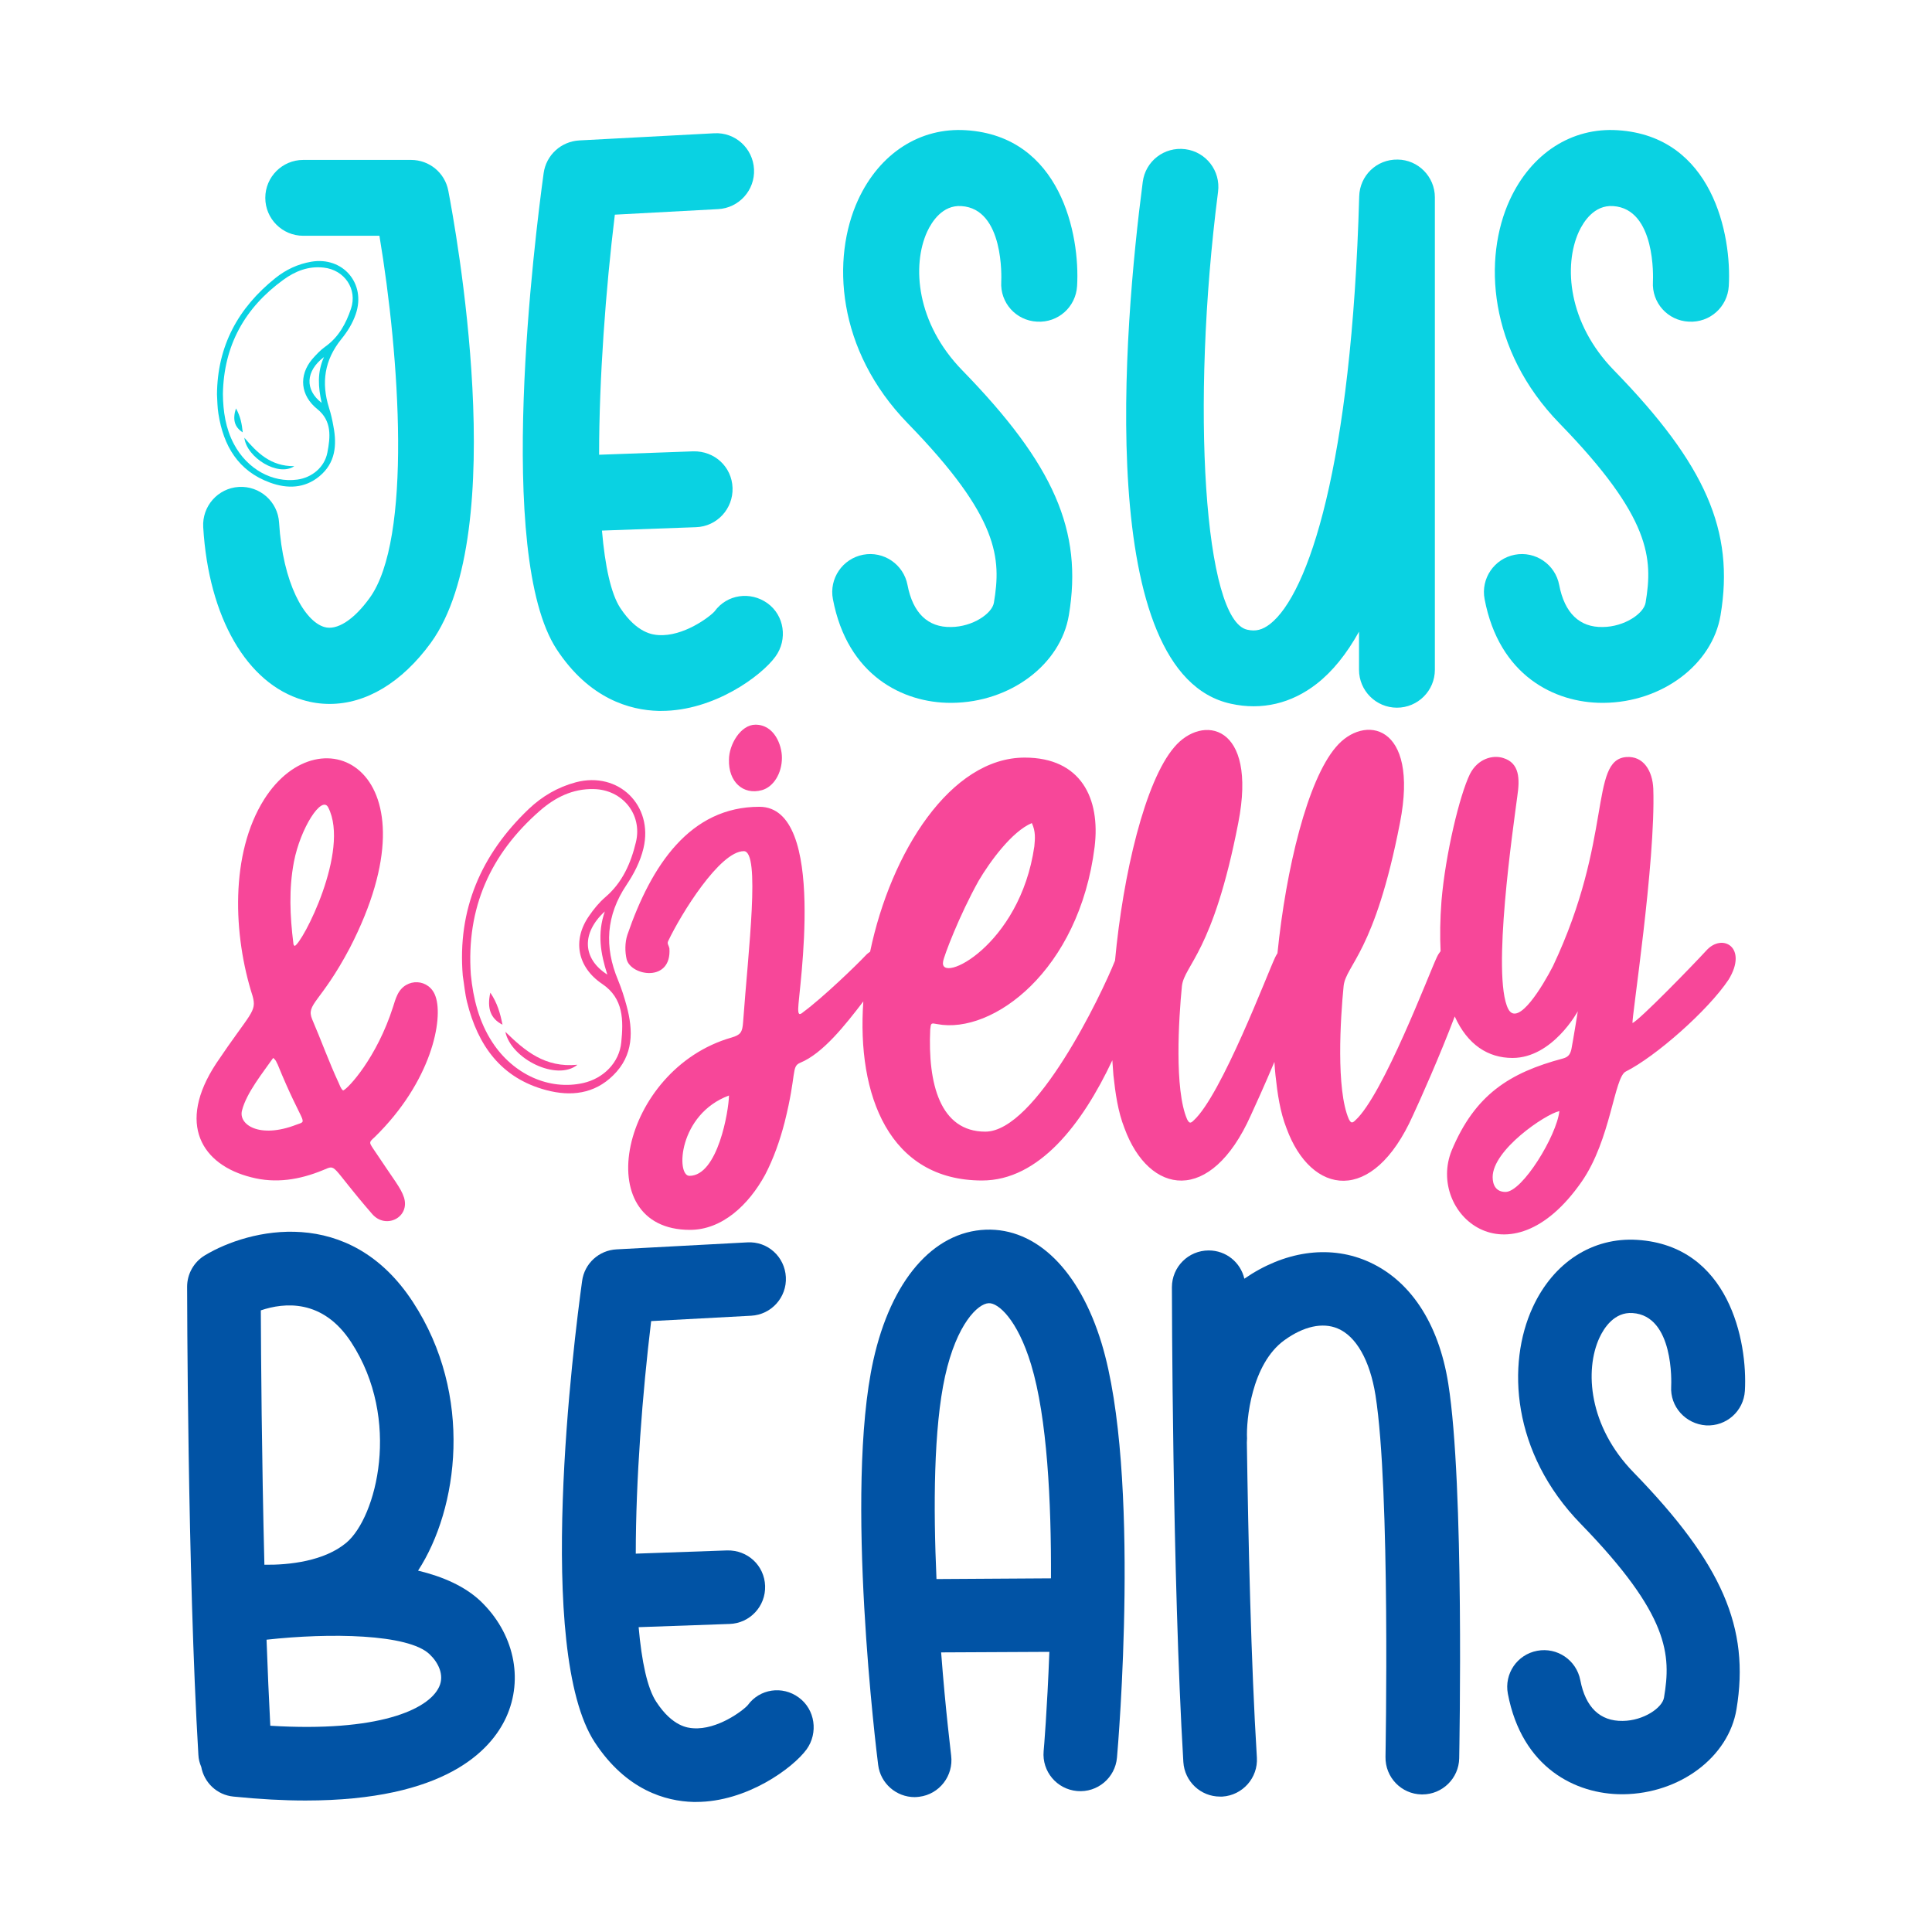 <?xml version="1.0" encoding="utf-8"?>
<!-- Generator: Adobe Illustrator 22.0.0, SVG Export Plug-In . SVG Version: 6.00 Build 0)  -->
<svg version="1.1" id="Layer_1" xmlns="http://www.w3.org/2000/svg" xmlns:xlink="http://www.w3.org/1999/xlink" x="0px" y="0px"
	 viewBox="0 0 1080 1080" style="enable-background:new 0 0 1080 1080;" xml:space="preserve">
<style type="text/css">
	.st0{fill:#0153A5;}
	.st1{fill:#0AD2E2;}
	.st2{fill:#F74799;}
</style>
<g>
	<g>
		<path class="st0" d="M282.9,960.1c-8.5,18.4-34.1,46.4-112.1,46.4c-12.1,0-25.5-0.7-40.3-2.2c-9.3-0.9-16.4-7.9-18-16.6
			c-0.9-2.1-1.5-4.3-1.6-6.7c-6.1-101.7-6.3-260.1-6.3-261.7c0-7.2,3.8-13.9,10-17.6c24.6-14.8,80.6-28.4,116.2,26.1
			c34.2,52.3,25.3,115.8,2.9,150.2c13.8,3.3,26.1,8.7,34.9,17C287.2,912.8,292.9,938.3,282.9,960.1z M145.8,732.5
			c0.1,25,0.5,82.3,2,142.2c13.9,0.2,33.5-2,45.8-12.3c16.8-14.1,31-68.8,2.7-112.1C180.4,725.9,158.8,728.1,145.8,732.5z
			 M240.1,924.7c-12-11.4-55.9-12-91.1-8.1c0.6,16.6,1.3,32.8,2.1,48.1c60.1,3.7,88.5-8.9,94.4-21.8
			C248.6,936.2,244.8,929.1,240.1,924.7z"/>
		<path class="st0" d="M450.9,977.9c-7.6,10.4-33.3,29.4-61.8,29.4c-0.5,0-1,0-1.5,0c-15.4-0.4-37.5-6.5-55.1-33.3
			c-33.6-51.2-11.8-223.8-7.1-257.9c1.3-9.8,9.4-17.2,19.3-17.7l73-3.9c11.5-0.7,21,8.1,21.6,19.4c0.6,11.3-8.1,21-19.4,21.6
			l-55.9,3c-4.9,40.4-8.6,88.9-8.6,130l51-1.8c11.6-0.3,20.9,8.5,21.3,19.8c0.4,11.4-8.5,20.9-19.8,21.3l-50.9,1.8
			c1.7,19.1,4.8,34.1,9.9,41.8c9.1,13.9,17.8,14.5,20.6,14.7c13.5,1,27.9-9.9,30.5-12.9c6.7-9.2,19.4-11,28.5-4.3
			C455.7,955.6,457.5,968.7,450.9,977.9z"/>
		<path class="st0" d="M624.4,982.5c-1,11.3-10.9,19.7-22.3,18.7c-11.3-1-19.7-10.9-18.7-22.3c0.1-0.6,2-23.7,3.2-55.5l-60.5,0.3
			c2.5,33,5.6,57.1,5.6,57.7c1.4,11.3-6.6,21.6-17.8,23c-0.9,0.1-1.8,0.2-2.6,0.2c-10.2,0-19.1-7.6-20.4-18
			c-0.8-6.2-19-152.6-2.7-226.2c9.9-44.6,33.4-71.9,62.9-73c28.3-1,52.3,22.7,64.7,63.5C637.9,823.6,625,976,624.4,982.5z
			 M587.5,882.3c0.2-42.7-2.1-89.8-11.1-119.5c-7.7-25.4-18.5-34.6-23.7-34.3c-6,0.2-17.9,11.5-24.4,40.8
			c-6.4,29.1-6.6,73-4.8,113.4L587.5,882.3z"/>
		<path class="st0" d="M815.7,982.9c-0.2,11.2-9.4,20.2-20.6,20.2c-0.1,0-0.3,0-0.4,0c-11.4-0.2-20.4-9.6-20.2-21
			c0-1.5,2.8-149.2-5.6-202.2c-3.1-19.4-10.8-33-21.2-37.3c-8.4-3.5-18.9-1.2-29.6,6.5c-18.6,13.3-21.5,45-21,55
			c0,0.8-0.1,1.5-0.1,2.3c0.8,53.9,2.3,122.9,5.6,176.1c0.7,11.3-8,21.1-19.3,21.8c-0.4,0-0.8,0-1.3,0c-10.8,0-19.8-8.4-20.5-19.3
			c-6.2-103.2-6.4-263.8-6.4-265.4c0-11.4,9.2-20.6,20.6-20.6c0,0,0,0,0,0c9.7,0,17.8,6.7,19.9,15.8c22-15.2,46.7-19,68-10.1
			c24.2,10.1,40.6,34.5,46,68.8C818.6,830,815.8,976.6,815.7,982.9z"/>
		<path class="st0" d="M934.2,775c0.1-1.9,1.6-39.5-21.6-41c-10.2-0.7-16,8.4-18.5,13.8c-8.4,18.2-6,49.5,19,75.2
			c49.6,51,65.2,86.9,57.6,132.5c-4.4,26.7-31.6,47.1-63.2,47.5c-0.3,0-0.5,0-0.8,0c-25.8,0-55.9-14.7-63.8-56.2
			c-2.1-11.2,5.2-21.9,16.4-24c11.2-2.1,21.9,5.2,24.1,16.4c2.9,15.2,11,23,23.7,22.8c11.6-0.1,22.2-7.3,23.1-13.1
			c4-23.8,3.1-46-46.5-97c-38.8-39.8-41.5-89.5-26.9-121.1c11.6-25.2,33.5-39.3,58.5-37.7c51.2,3.3,61.7,56.6,60.1,84.4
			c-0.7,11.3-10.3,19.9-21.7,19.3C942.2,796,933.5,786.3,934.2,775z"/>
	</g>
	<g>
		<g>
			<path class="st1" d="M240.8,359.4c-16.2,22.2-36.2,34.1-56.5,34.1c-5,0-10-0.7-15-2.2c-31.3-9.2-52.7-46.2-55.7-96.6
				c-0.7-11.7,8.2-21.8,19.9-22.5c11.7-0.7,21.8,8.2,22.5,19.9c2.1,34.1,14.3,55.2,25.3,58.4c7,2.1,16.5-4,25.3-16.2
				c23.9-32.8,16.8-134.9,5.5-202.5h-42.6c-11.7,0-21.2-9.5-21.2-21.2c0-11.7,9.5-21.2,21.2-21.2h60.3c10.2,0,18.9,7.2,20.8,17.2
				C254.3,126,286.1,297.1,240.8,359.4z"/>
			<path class="st1" d="M433.5,367c-7.8,10.8-34.3,30.4-63.8,30.4c-0.5,0-1.1,0-1.6,0c-15.9-0.4-38.7-6.7-56.9-34.4
				c-34.7-52.9-12.1-231.1-7.3-266.2c1.4-10.1,9.7-17.7,19.9-18.3l75.4-4c11.8-0.7,21.7,8.4,22.3,20.1c0.6,11.7-8.4,21.7-20.1,22.3
				l-57.7,3.1c-5.1,41.7-8.8,91.8-8.8,134.2l52.6-1.9c12-0.3,21.6,8.7,22,20.4c0.4,11.7-8.7,21.6-20.4,22l-52.6,1.9
				c1.7,19.8,5,35.2,10.2,43.2c9.4,14.3,18.4,15,21.3,15.2c14,1,28.8-10.2,31.5-13.3c6.9-9.5,20-11.3,29.5-4.5
				C438.5,344,440.4,357.5,433.5,367z"/>
			<path class="st1" d="M559.7,157.5c0.1-1.9,1.7-40.8-22.3-42.3c-10.5-0.7-16.5,8.7-19.1,14.3c-8.6,18.8-6.2,51.1,19.7,77.6
				c51.2,52.6,67.4,89.7,59.5,136.8c-4.6,27.6-32.7,48.7-65.3,49c-0.3,0-0.5,0-0.8,0c-26.6,0-57.7-15.2-65.8-58
				c-2.2-11.5,5.4-22.6,16.9-24.8c11.5-2.2,22.6,5.4,24.8,16.9c3,15.7,11.4,23.8,24.4,23.5c12-0.1,22.9-7.5,23.9-13.6
				c4.1-24.6,3.2-47.5-48.1-100.2c-40-41.1-42.8-92.4-27.8-125c12-26,34.6-40.6,60.4-38.9c52.9,3.4,63.7,58.5,62,87.1
				c-0.7,11.7-10.6,20.6-22.4,19.9C567.9,179.2,559,169.2,559.7,157.5z"/>
			<path class="st1" d="M802.1,110.3v264.1c0,11.7-9.5,21.2-21.2,21.2c-11.7,0-21.2-9.5-21.2-21.2v-21.3
				c-7,12.6-14.9,22.3-23.6,29.1c-14.2,11.1-30.8,15-48,11.2c-76.4-16.6-60-209.6-49.3-291.7c1.5-11.6,12-19.8,23.8-18.3
				c11.6,1.5,19.8,12.1,18.3,23.8c-15.5,120.6-7.6,239.6,16.3,244.8c4.8,1.1,8.5,0.1,12.8-3.2c21.3-16.7,45.6-88.3,49.8-239
				c0.3-11.6,9.7-20.8,21.5-20.6C792.7,89.3,802.1,98.7,802.1,110.3z"/>
			<path class="st1" d="M924,157.5c0.1-1.9,1.7-40.8-22.3-42.3c-10.5-0.7-16.5,8.7-19.1,14.3c-8.6,18.8-6.2,51.1,19.7,77.6
				c51.2,52.6,67.4,89.7,59.5,136.8c-4.6,27.6-32.7,48.7-65.3,49c-0.3,0-0.5,0-0.8,0c-26.6,0-57.7-15.2-65.8-58
				c-2.2-11.5,5.4-22.6,16.9-24.8c11.5-2.2,22.6,5.4,24.8,16.9c3,15.7,11.4,23.8,24.4,23.5c12-0.1,22.9-7.5,23.9-13.6
				c4.1-24.6,3.2-47.5-48.1-100.2c-40-41.1-42.8-92.4-27.8-125c12-26,34.6-40.6,60.4-38.9c52.9,3.4,63.7,58.5,62,87.1
				c-0.7,11.7-10.6,20.6-22.4,19.9C932.2,179.2,923.3,169.2,924,157.5z"/>
		</g>
	</g>
	<g>
		<path class="st2" d="M209.5,635.6c31.8-31.1,38.4-65.9,34-78.5c-3.3-10.1-16.6-10.9-21.3-1.1c-1.1,2.2-1.8,4.7-2.5,6.9
			c-9,28.2-25,45.6-27.9,46.7c-1.4-1.1-1.8-2.9-2.5-4.3c-5.4-11.6-9.8-23.9-14.8-35.5c-3.6-8.7,4.7-9,21-39.8
			c51-98.8-15.9-133.5-47.8-83.2c-19.2,30.4-17.4,76-6.5,110c2.5,9-1.1,9-20.3,37.6c-22.4,34-8,56.8,19.5,63.7
			c13.7,3.6,27.1,1.4,40.2-4c8-3.3,3.3-3.3,27.5,24.6c7.6,8.7,21.3,1.8,17.7-9.4c-1.8-5.4-5.1-9-17.4-27.5
			C206.3,638.5,206.3,638.5,209.5,635.6z M164.3,481.8c3.6-18.8,15.6-37.6,19.2-30.4c12.3,24.2-14.5,76-18.8,77.4
			c-0.4-0.4-0.7-0.7-0.7-1.4C162.1,512.2,161.4,497,164.3,481.8z M165.7,628.7c-20.6,8-32.6,0-30.4-8c2.5-9.8,11.6-21,17.4-29.3
			c1.8,1.4,1.8,2.5,2.5,3.6C169.4,629.8,172.6,626.2,165.7,628.7z"/>
		<path class="st2" d="M425.9,441.7c6.5-1.8,11.2-9.4,11.2-18.1c0-7.2-4.3-18.5-14.8-18.5c-8.3,0-14.8,11.2-14.8,19.5
			C407.1,437,415.4,444.6,425.9,441.7z"/>
		<path class="st2" d="M953.8,531.4c-8,8.7-36.9,38.4-41.2,40.5c-0.7-1.8,13-90.1,11.6-131c-0.4-9.8-5.4-18.5-15.2-17.7
			c-20.6,1.8-7.2,45.6-40.9,116.9c-5.4,10.5-19.5,34.4-25,23.9c-9.4-18.5,2.9-102,5.1-119c1.4-9.4,1.4-18.5-8-21.3
			c-5.8-1.8-14.1,0.4-18.5,9c-5.8,11.9-13.7,44.9-15.9,70.9c-0.8,10.4-0.9,19.7-0.5,28.1c-0.8,1-1.5,2.1-2.1,3.4
			c-4,8.3-30,77.1-45.6,91.2c-1.8,1.8-2.5,1.4-3.6-0.7c-7.2-16.6-4.7-56.4-2.9-74.5c1.4-11.9,17.4-18.5,31.5-91.2
			c10.9-55.7-20.3-60.8-35.8-42.3c-15.9,18.5-27.9,67.9-32.7,115.3c-0.5,0.7-0.9,1.5-1.3,2.3c-4,8.3-30,77.1-45.6,91.2
			c-1.8,1.8-2.5,1.4-3.6-0.7c-7.2-16.6-4.7-56.4-2.9-74.5c1.4-11.9,17.4-18.5,31.5-91.2c10.9-55.7-20.3-60.8-35.8-42.3
			c-16.3,19-28.6,70.8-33.1,119.3c-7.5,18.9-44.3,95.6-72.5,95.6c-25.3,0-32.2-26.8-30.8-57.2c0.4-3.6,0.4-3.6,4-2.9
			c30.8,5.8,79.2-29.7,87.9-99.1c3.3-27.1-7.6-49.9-39.1-49.9c-41.4,0-74.8,52.8-86.4,108.5c-0.9,0.6-1.8,1.3-2.6,2.2
			c-5.1,5.4-23.5,23.2-34.7,31.5c-2.5,2.2-2.9,1.1-2.9-1.8c0-9,16.6-112.9-21.7-112.9c-38.7,0-60.4,32.6-73.8,71.6
			c-1.4,4.3-1.4,9.4-0.4,13.7c2.5,9.4,25.3,13,23.9-6.2c-0.4-1.8-1.4-2.5-0.7-4c7.2-15.2,28.9-50.3,42.3-50.3
			c9.4,0,2.5,55.4-0.4,95.5c-0.4,5.8-1.4,7.2-6.5,8.7c-61.9,17.7-80.7,107.5-23.2,107.5c18.1,0,32.9-14.1,42-30.8
			c4.7-9,8.3-19.2,10.9-29.3c6.9-27.5,3.6-31.1,8.7-33.3c12.7-5.2,25.2-21.1,35.3-34.3c-3.7,52.5,14.5,100.1,66.4,100.1
			c31.8,0,56-31.5,72.8-67.2c0.2,2.8,0.4,5.6,0.6,8.3c1.1,10.1,2.5,20.3,6.2,29.7c13.7,37.3,48.1,43.1,70.6-7.2
			c2.3-5,7.6-16.6,13.2-29.9c0.2,2.6,0.3,5.1,0.6,7.5c1.1,10.1,2.5,20.3,6.2,29.7c13.7,37.3,48.1,43.1,70.6-7.2
			c3.8-8.1,15.3-33.9,23.4-55.4c7.2,15.9,18.7,23.2,32.3,23.2c22.4,0,36.5-26.1,36.5-26.1s-2.5,15.6-3.6,21.3
			c-0.7,2.9-1.8,4.3-4.7,5.1c-30,8-49.2,20.3-62.2,51.4c-14.1,34.7,31.8,76.3,72.7,17.4c16.3-23.5,18.1-58.3,24.6-61.5
			c16.6-8.3,45.9-34,57.5-51.4C977.3,529.6,962.8,521.3,953.8,531.4z M527.2,537.5c0.4-2.9,9-25.7,19.9-45.2
			c6.2-10.5,18.5-27.5,29.7-32.2c2.2,4.7,1.8,8.7,1.4,13C570.2,528.9,524.7,550.6,527.2,537.5z M385.4,657.3
			c-7.6,0-6.2-34.4,22.1-44.9C407.4,620.8,401.3,657.3,385.4,657.3z M841.6,666.3c-5.4,0-7.2-4-7.2-8.3c0-15.2,29.3-35.1,37.3-36.9
			C870.2,634.9,851,666.3,841.6,666.3z"/>
	</g>
	<g>
		<path class="st1" d="M174,146.3c-7.5,1.3-14.1,4.4-20,9.1c-20.9,16.7-32.5,38-32.7,65.1c0.2,3.6,0.2,7.2,0.8,10.8
			c2.8,17.9,11,32,28.9,38.5c9.6,3.5,19.3,3.3,27.6-3.6c8.9-7.4,9.8-17.3,7.8-27.8c-0.6-3.5-1.4-7.1-2.5-10.5
			c-4.4-14-2.5-26.6,6.8-38.2c3.5-4.3,6.4-8.9,8.2-14.2C204.7,158.5,191.7,143.3,174,146.3z M196.2,172.6
			c-2.8,8.3-6.9,15.9-14.4,21.2c-2.7,1.9-5.1,4.5-7.3,7c-7.7,9.2-6.5,20.4,2.9,27.9c8.2,6.6,7.3,15.6,5.6,24.3
			c-1.6,8.3-8.7,14-16.8,15.1c-14,1.9-28-5.9-35.4-19.8c-4.7-8.8-6.1-18.4-6.2-28.1c0.5-27.1,12.2-48.1,33.8-63.8
			c6.6-4.8,14-7.8,22.6-6.8C192.6,150.9,199.9,161.6,196.2,172.6z M179.8,225.2c-9.5-7.3-9-17.8,1.3-25.6
			C177.2,208.3,177.9,216.4,179.8,225.2z"/>
		<path class="st1" d="M136.6,244.7c1.3,11.2,19,22,27.9,15.9C151.2,260.7,143.7,253,136.6,244.7z"/>
		<path class="st1" d="M135.7,241.7c-0.5-4.8-1.3-9-3.8-13.4C129.9,234.5,131.1,238.8,135.7,241.7z"/>
	</g>
	<g>
		<path class="st2" d="M321.9,437.3c-10.1,2.7-18.8,7.8-26.3,14.9c-26.6,25.4-40,56.1-36.9,93.3c0.8,4.9,1.2,9.9,2.4,14.7
			c6,24.2,19,42.5,44.3,49.2c13.6,3.6,26.8,2.2,37.4-8.3c11.4-11.2,11.3-24.9,7.4-39.1c-1.3-4.8-2.8-9.5-4.7-14.1
			c-7.8-18.6-6.7-36.2,4.7-53.2c4.2-6.3,7.7-13,9.5-20.5C365.4,450.3,345.8,431,321.9,437.3z M355.5,470.7
			c-2.8,11.7-7.5,22.6-17.1,30.8c-3.5,3-6.5,6.7-9.1,10.5c-9.5,13.6-6.5,28.7,7.3,38c12.1,8.1,11.9,20.5,10.7,32.6
			c-1.1,11.6-10.2,20.3-21.2,22.8c-19,4.3-39.1-4.7-50.9-22.8c-7.5-11.5-10.7-24.5-12-37.8c-2.6-37.2,10.9-67.4,38.6-91.6
			c8.5-7.4,18.3-12.4,30.1-12.1C347.9,441.4,359.2,455.2,355.5,470.7z M339.5,544.8c-14-8.9-14.5-23.3-1.4-35.3
			C333.8,521.9,335.7,532.9,339.5,544.8z"/>
		<path class="st2" d="M282.5,576.8c3.2,15.2,28.8,27.8,40.3,18.4C304.6,597,293.4,587.4,282.5,576.8z"/>
		<path class="st2" d="M280.9,572.8c-1.3-6.5-2.9-12.1-6.8-17.9C272.1,563.7,274.3,569.5,280.9,572.8z"/>
	</g>
</g>
</svg>
